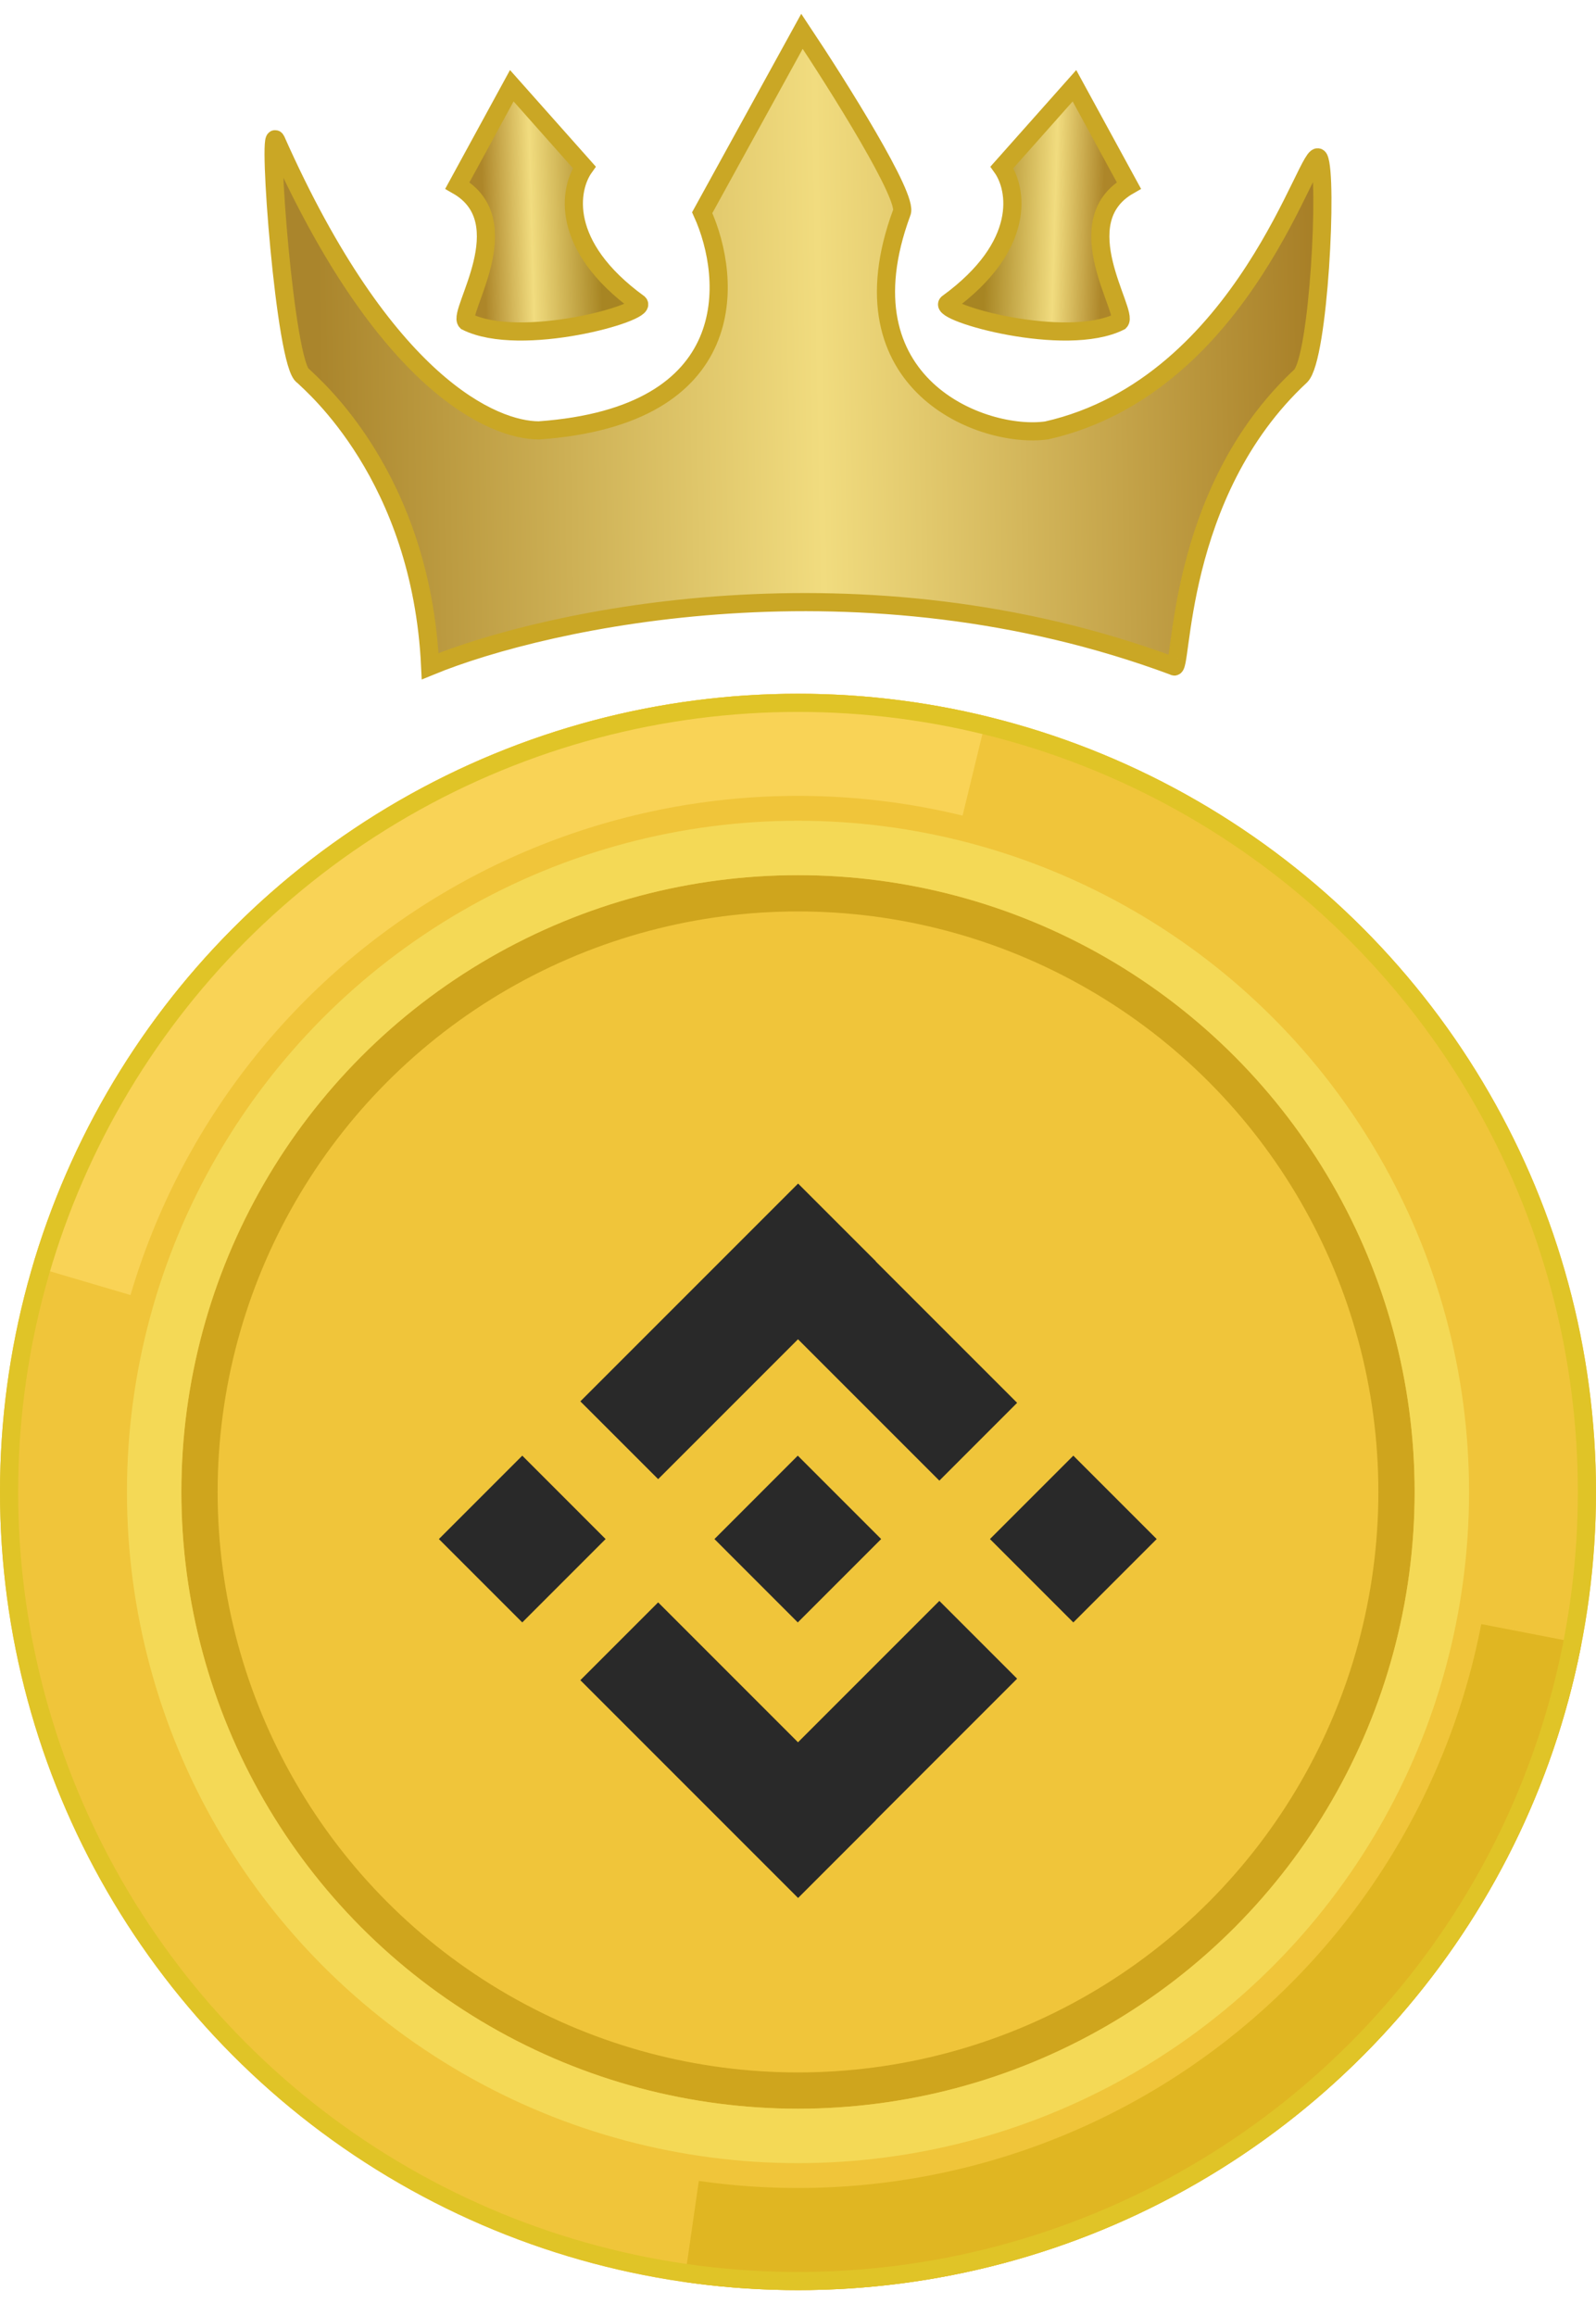 <svg width="51" height="74" viewBox="0 0 51 74" fill="none" xmlns="http://www.w3.org/2000/svg">
<path d="M37.507 21.284C27.539 17.575 17.513 19.739 13.746 21.284C13.456 15.199 9.979 12.301 9.689 12.011C9.11 11.722 8.53 3.898 8.82 4.477C12.297 12.301 15.774 13.75 17.223 13.75C23.714 13.287 23.405 8.92 22.439 6.795L25.627 1C26.786 2.739 29.046 6.332 28.814 6.795C26.786 12.301 31.422 14.04 33.45 13.75C39.825 12.301 41.854 4.477 42.144 5.057C42.433 5.636 42.144 11.432 41.564 12.011C37.507 15.778 37.797 21.574 37.507 21.284Z" fill="url(#paint0_linear_49_123)" stroke="#CAA725" stroke-width="0.58"/>
<path d="M16.354 2.739L14.615 5.926C16.644 7.085 14.615 9.983 14.905 10.273C16.644 11.142 20.701 9.983 20.411 9.693C17.861 7.839 18.189 6.023 18.672 5.347L16.354 2.739Z" fill="url(#paint1_linear_49_123)" stroke="#CAA725" stroke-width="0.58" stroke-miterlimit="16"/>
<path d="M34.334 2.739L36.073 5.926C34.045 7.085 36.073 9.983 35.783 10.273C34.045 11.142 29.988 9.983 30.278 9.693C32.828 7.839 32.499 6.023 32.016 5.347L34.334 2.739Z" fill="url(#paint2_linear_49_123)" stroke="#CAA725" stroke-width="0.58" stroke-miterlimit="16"/>
<circle cx="25.5" cy="47.664" r="25.5" fill="#F0C53A"/>
<path d="M1.041 40.451C2.894 34.168 7.095 28.838 12.771 25.568C18.448 22.298 25.165 21.338 31.53 22.887L30.759 26.057C25.208 24.706 19.35 25.543 14.399 28.395C9.449 31.247 5.786 35.894 4.17 41.374L1.041 40.451Z" fill="#F9D356"/>
<path d="M50.536 52.506C49.292 58.938 45.621 64.644 40.283 68.442C34.945 72.24 28.35 73.837 21.866 72.904L22.331 69.675C27.985 70.489 33.737 69.096 38.392 65.784C43.047 62.472 46.249 57.496 47.334 51.886L50.536 52.506Z" fill="#E0B622"/>
<circle cx="25.5" cy="47.664" r="25.21" stroke="#E0C427" stroke-width="0.58"/>
<circle cx="25.5" cy="47.664" r="19.125" stroke="#CFA51D" stroke-width="1.159"/>
<circle cx="25.5" cy="47.664" r="20.574" stroke="#F4D956" stroke-width="1.739"/>
<g filter="url(#filter0_d_49_123)">
<path fill-rule="evenodd" clip-rule="evenodd" d="M25.503 36.073L18.545 43.031L21.031 45.516L25.5 41.047L30.017 45.564L32.502 43.078L27.985 38.562L27.989 38.558L25.503 36.073ZM14.025 47.43L16.689 44.766L19.352 47.43L16.689 50.094L14.025 47.43ZM22.83 47.43L25.493 44.766L28.157 47.43L25.493 50.094L22.83 47.43ZM34.298 44.766L31.634 47.43L34.298 50.094L36.962 47.43L34.298 44.766ZM18.545 51.939L25.503 58.897L27.989 56.411L27.985 56.408L32.502 51.891L30.017 49.406L25.5 53.923L21.031 49.453L18.545 51.939Z" fill="#292929"/>
</g>
<defs>
<filter id="filter0_d_49_123" x="14.025" y="36.073" width="22.937" height="24.562" filterUnits="userSpaceOnUse" color-interpolation-filters="sRGB">
<feFlood flood-opacity="0" result="BackgroundImageFix"/>
<feColorMatrix in="SourceAlpha" type="matrix" values="0 0 0 0 0 0 0 0 0 0 0 0 0 0 0 0 0 0 127 0" result="hardAlpha"/>
<feOffset dy="1.739"/>
<feComposite in2="hardAlpha" operator="out"/>
<feColorMatrix type="matrix" values="0 0 0 0 0.882 0 0 0 0 0.686 0 0 0 0 0.102 0 0 0 1 0"/>
<feBlend mode="normal" in2="BackgroundImageFix" result="effect1_dropShadow_49_123"/>
<feBlend mode="normal" in="SourceGraphic" in2="effect1_dropShadow_49_123" result="shape"/>
</filter>
<linearGradient id="paint0_linear_49_123" x1="10.269" y1="16.938" x2="42.434" y2="16.358" gradientUnits="userSpaceOnUse">
<stop stop-color="#AA852C"/>
<stop offset="0.498" stop-color="#F1DC7F"/>
<stop offset="1" stop-color="#A67D25"/>
</linearGradient>
<linearGradient id="paint1_linear_49_123" x1="14.325" y1="7.955" x2="24.757" y2="7.665" gradientUnits="userSpaceOnUse">
<stop offset="0.109" stop-color="#AD8629"/>
<stop offset="0.257" stop-color="#F1DC7F"/>
<stop offset="0.467" stop-color="#A78523"/>
</linearGradient>
<linearGradient id="paint2_linear_49_123" x1="36.363" y1="7.955" x2="25.931" y2="7.665" gradientUnits="userSpaceOnUse">
<stop offset="0.109" stop-color="#AD8629"/>
<stop offset="0.257" stop-color="#F1DC7F"/>
<stop offset="0.467" stop-color="#A78523"/>
</linearGradient>
</defs>
</svg>
